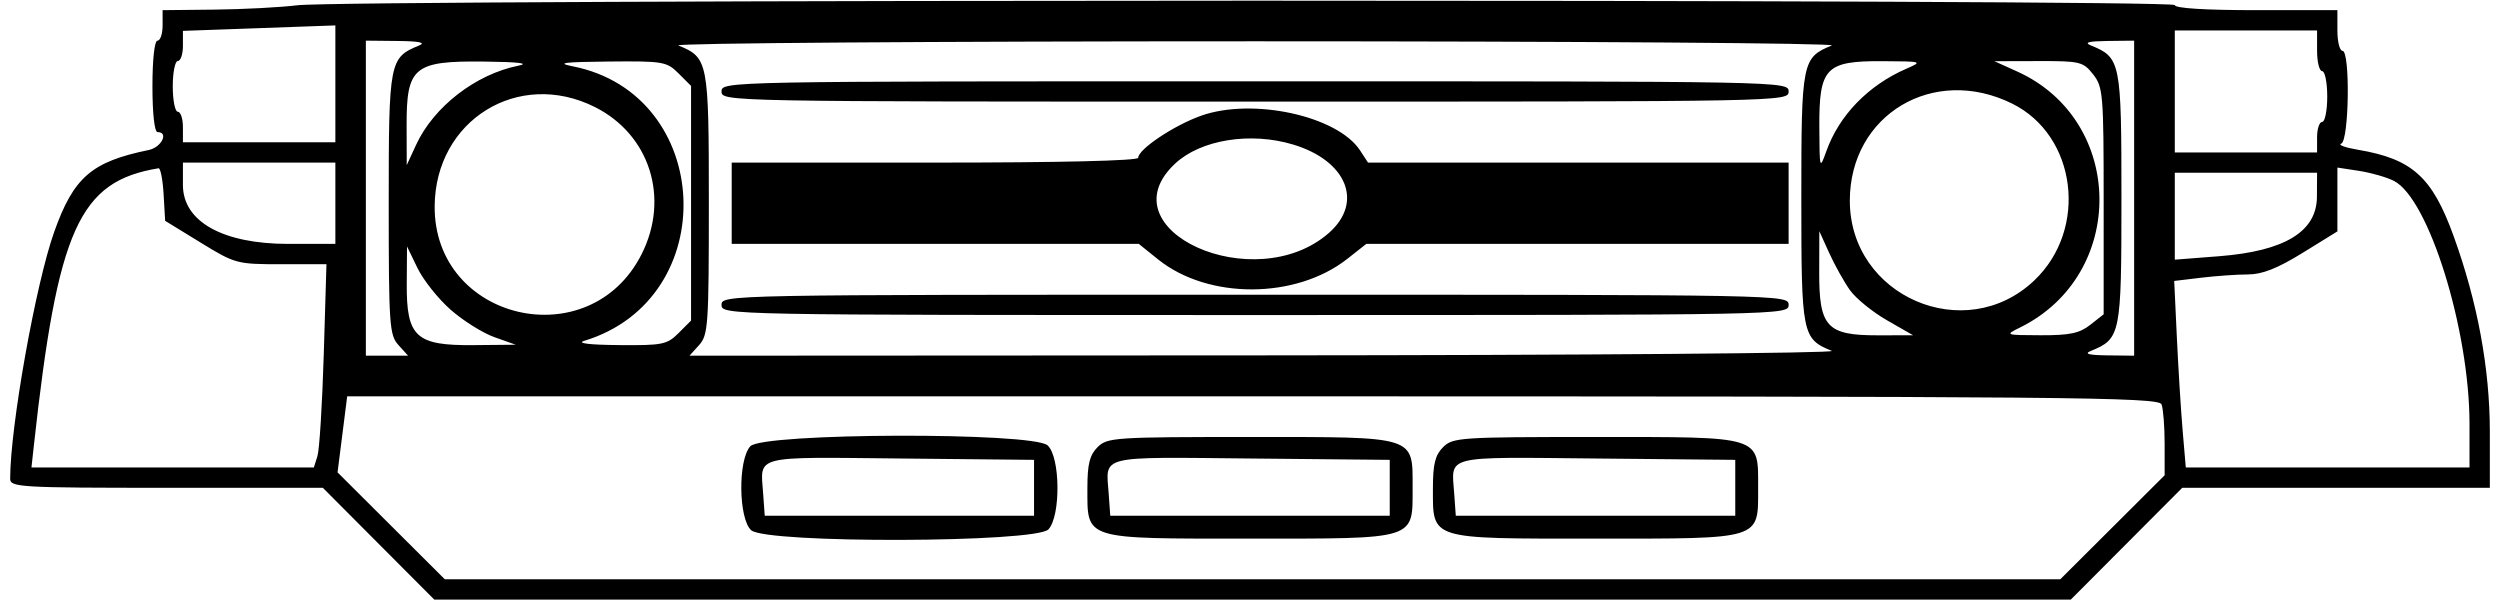 <svg id="svg" xmlns="http://www.w3.org/2000/svg" xmlns:xlink="http://www.w3.org/1999/xlink" width="400" height="97.561" viewBox="0, 0, 400,97.561"><g id="svgg"><path id="path0" d="M47.561 0.844 C 44.878 1.177,38.933 1.489,34.350 1.538 L 26.016 1.626 26.016 4.065 C 26.016 5.407,25.650 6.504,25.203 6.504 C 24.721 6.504,24.390 9.485,24.390 13.821 C 24.390 18.157,24.721 21.138,25.203 21.138 C 27.054 21.138,25.842 23.582,23.780 24.005 C 14.649 25.880,11.783 28.363,8.674 37.095 C 5.707 45.430,1.626 68.303,1.626 76.602 C 1.626 77.958,3.199 78.049,26.640 78.049 L 51.654 78.049 60.569 86.992 L 69.484 95.935 200.407 95.935 L 331.329 95.935 340.244 86.992 L 349.159 78.049 373.767 78.049 L 398.374 78.049 398.374 69.092 C 398.374 58.982,396.409 48.357,392.585 37.789 C 389.151 28.298,385.967 25.428,377.236 23.955 C 375.224 23.615,374.035 23.178,374.593 22.983 C 375.855 22.543,376.053 8.130,374.797 8.130 C 374.350 8.130,373.984 6.667,373.984 4.878 L 373.984 1.626 360.976 1.626 C 352.846 1.626,347.967 1.321,347.967 0.813 C 347.967 -0.146,55.293 -0.115,47.561 0.844 M53.659 13.415 L 53.659 22.764 41.463 22.764 L 29.268 22.764 29.268 20.325 C 29.268 18.984,28.902 17.886,28.455 17.886 C 28.008 17.886,27.642 16.057,27.642 13.821 C 27.642 11.585,28.008 9.756,28.455 9.756 C 28.902 9.756,29.268 8.672,29.268 7.348 L 29.268 4.939 36.789 4.671 C 40.925 4.523,46.413 4.327,48.984 4.234 L 53.659 4.065 53.659 13.415 M370.732 8.130 C 370.732 9.919,371.098 11.382,371.545 11.382 C 371.992 11.382,372.358 13.211,372.358 15.447 C 372.358 17.683,371.992 19.512,371.545 19.512 C 371.098 19.512,370.732 20.610,370.732 21.951 L 370.732 24.390 359.350 24.390 L 347.967 24.390 347.967 14.634 L 347.967 4.878 359.350 4.878 L 370.732 4.878 370.732 8.130 M67.073 7.273 C 62.297 9.227,62.195 9.756,62.195 32.520 C 62.195 51.998,62.305 53.609,63.744 55.199 L 65.293 56.911 61.915 56.911 L 58.537 56.911 58.537 31.707 L 58.537 6.504 63.618 6.556 C 67.077 6.591,68.180 6.820,67.073 7.273 M293.089 7.273 C 288.337 9.218,288.211 9.845,288.211 31.707 C 288.211 53.570,288.337 54.197,293.089 56.142 C 293.984 56.508,253.226 56.831,202.516 56.859 L 110.317 56.911 111.866 55.199 C 113.305 53.609,113.415 51.998,113.415 32.520 C 113.415 9.756,113.312 9.227,108.537 7.273 C 107.642 6.907,149.167 6.607,200.813 6.607 C 252.459 6.607,293.984 6.907,293.089 7.273 M341.463 31.707 L 341.463 56.911 337.195 56.859 C 334.162 56.822,333.397 56.615,334.553 56.142 C 339.306 54.197,339.431 53.570,339.431 31.707 C 339.431 9.845,339.306 9.218,334.553 7.273 C 333.397 6.800,334.162 6.592,337.195 6.556 L 341.463 6.504 341.463 31.707 M82.927 10.514 C 76.108 11.881,69.387 17.084,66.577 23.171 L 65.076 26.423 65.059 20.085 C 65.032 10.710,66.220 9.725,77.402 9.850 C 82.993 9.912,84.828 10.133,82.927 10.514 M108.574 11.752 L 110.569 13.747 110.569 32.520 L 110.569 51.293 108.574 53.289 C 106.728 55.134,106.008 55.279,99.021 55.215 C 94.213 55.170,92.205 54.919,93.501 54.525 C 115.634 47.792,114.239 15.076,91.629 10.609 C 88.932 10.077,90.148 9.915,97.395 9.845 C 106.119 9.761,106.678 9.856,108.574 11.752 M305.026 10.991 C 298.933 13.638,294.265 18.446,292.217 24.185 C 291.150 27.176,291.128 27.101,291.093 20.378 C 291.043 10.841,292.086 9.744,301.158 9.788 C 307.592 9.819,307.669 9.843,305.026 10.991 M334.900 11.898 C 336.491 13.920,336.585 15.060,336.585 32.164 L 336.585 50.288 334.443 51.974 C 332.725 53.325,331.156 53.655,326.516 53.640 C 320.792 53.622,320.758 53.609,323.224 52.392 C 340.354 43.938,340.077 19.274,322.764 11.446 L 319.106 9.792 326.161 9.774 C 332.824 9.757,333.309 9.875,334.900 11.898 M115.447 14.634 C 115.447 16.250,115.989 16.260,200.813 16.260 C 285.637 16.260,286.179 16.250,286.179 14.634 C 286.179 13.018,285.637 13.008,200.813 13.008 C 115.989 13.008,115.447 13.018,115.447 14.634 M321.944 16.576 C 332.283 21.689,334.153 36.645,325.481 44.876 C 314.412 55.381,295.971 47.406,295.971 32.114 C 295.971 18.357,309.354 10.351,321.944 16.576 M95.199 17.135 C 103.986 21.550,107.198 31.719,102.642 40.703 C 94.313 57.128,69.420 51.327,69.546 32.991 C 69.641 19.222,82.963 10.988,95.199 17.135 M192.140 18.528 C 187.800 20.080,182.114 23.888,182.114 25.245 C 182.114 25.719,169.569 26.016,149.593 26.016 L 117.073 26.016 117.073 32.520 L 117.073 39.024 149.641 39.024 L 182.209 39.024 185.301 41.509 C 193.314 47.948,207.361 47.894,215.603 41.392 L 218.604 39.024 252.391 39.024 L 286.179 39.024 286.179 32.520 L 286.179 26.016 252.533 26.016 L 218.886 26.016 217.603 24.058 C 213.981 18.530,200.393 15.579,192.140 18.528 M206.892 23.124 C 215.494 25.713,218.195 32.378,212.624 37.270 C 200.755 47.691,176.615 36.782,188.038 26.159 C 192.139 22.346,200.066 21.070,206.892 23.124 M53.659 32.520 L 53.659 39.024 46.113 39.024 C 35.656 39.024,29.268 35.455,29.268 29.612 L 29.268 26.016 41.463 26.016 L 53.659 26.016 53.659 32.520 M26.177 31.080 L 26.423 35.331 32.084 38.804 C 37.634 42.209,37.886 42.276,44.989 42.276 L 52.234 42.276 51.802 56.707 C 51.564 64.644,51.110 71.961,50.793 72.967 L 50.217 74.797 27.625 74.797 L 5.033 74.797 5.412 71.341 C 9.226 36.607,12.633 29.021,25.364 26.923 C 25.676 26.871,26.042 28.742,26.177 31.080 M383.009 28.933 C 388.593 31.744,395.122 52.724,395.122 67.852 L 395.122 74.797 372.424 74.797 L 349.727 74.797 349.224 68.902 C 348.947 65.661,348.530 58.946,348.297 53.981 L 347.873 44.953 352.189 44.435 C 354.562 44.150,357.929 43.913,359.671 43.910 C 361.965 43.904,364.372 42.955,368.411 40.463 L 373.984 37.024 373.984 31.917 L 373.984 26.810 377.439 27.339 C 379.339 27.630,381.846 28.348,383.009 28.933 M370.709 31.504 C 370.675 37.062,365.545 40.177,355.081 40.993 L 347.967 41.548 347.967 34.595 L 347.967 27.642 359.350 27.642 L 370.732 27.642 370.709 31.504 M295.995 46.426 C 296.937 47.749,299.596 49.914,301.903 51.237 L 306.098 53.643 300.459 53.651 C 292.297 53.662,291.051 52.322,291.075 43.557 L 291.093 36.992 292.687 40.506 C 293.565 42.439,295.053 45.103,295.995 46.426 M72.110 49.564 C 74.101 51.316,77.258 53.292,79.125 53.953 L 82.520 55.156 75.776 55.220 C 66.528 55.308,65.023 53.921,65.081 45.362 L 65.122 39.431 66.806 42.904 C 67.732 44.814,70.119 47.811,72.110 49.564 M115.447 48.780 C 115.447 50.396,115.989 50.407,200.813 50.407 C 285.637 50.407,286.179 50.396,286.179 48.780 C 286.179 47.165,285.637 47.154,200.813 47.154 C 115.989 47.154,115.447 47.165,115.447 48.780 M345.848 64.701 C 346.119 65.408,346.341 68.250,346.341 71.016 L 346.341 76.045 337.994 84.364 L 329.647 92.683 200.406 92.683 L 71.165 92.683 62.586 84.131 L 54.008 75.579 54.779 69.497 L 55.550 63.415 200.452 63.415 C 331.834 63.415,345.401 63.535,345.848 64.701 M120.045 71.405 C 118.058 73.600,118.157 82.997,120.186 84.833 C 122.565 86.986,165.800 86.858,167.760 84.692 C 169.747 82.497,169.648 73.100,167.619 71.264 C 165.240 69.111,122.005 69.240,120.045 71.405 M175.610 71.545 C 174.345 72.809,173.984 74.255,173.984 78.049 C 173.984 86.428,173.188 86.179,200.000 86.179 C 226.812 86.179,226.016 86.428,226.016 78.049 C 226.016 69.670,226.812 69.919,200.000 69.919 C 178.320 69.919,177.158 69.996,175.610 71.545 M230.894 71.545 C 229.630 72.809,229.268 74.255,229.268 78.049 C 229.268 86.428,228.472 86.179,255.285 86.179 C 282.097 86.179,281.301 86.428,281.301 78.049 C 281.301 69.670,282.097 69.919,255.285 69.919 C 233.604 69.919,232.443 69.996,230.894 71.545 M165.447 78.049 L 165.447 82.520 143.902 82.520 L 122.358 82.520 122.103 78.972 C 121.658 72.769,120.287 73.119,144.085 73.360 L 165.447 73.577 165.447 78.049 M222.358 78.049 L 222.358 82.520 200.000 82.520 L 177.642 82.520 177.388 78.972 C 176.942 72.761,175.483 73.120,200.183 73.361 L 222.358 73.577 222.358 78.049 M277.642 78.049 L 277.642 82.520 255.285 82.520 L 232.927 82.520 232.672 78.972 C 232.227 72.761,230.767 73.120,255.467 73.361 L 277.642 73.577 277.642 78.049 " stroke="none" fill="#000000" fill-rule="evenodd"></path></g></svg>